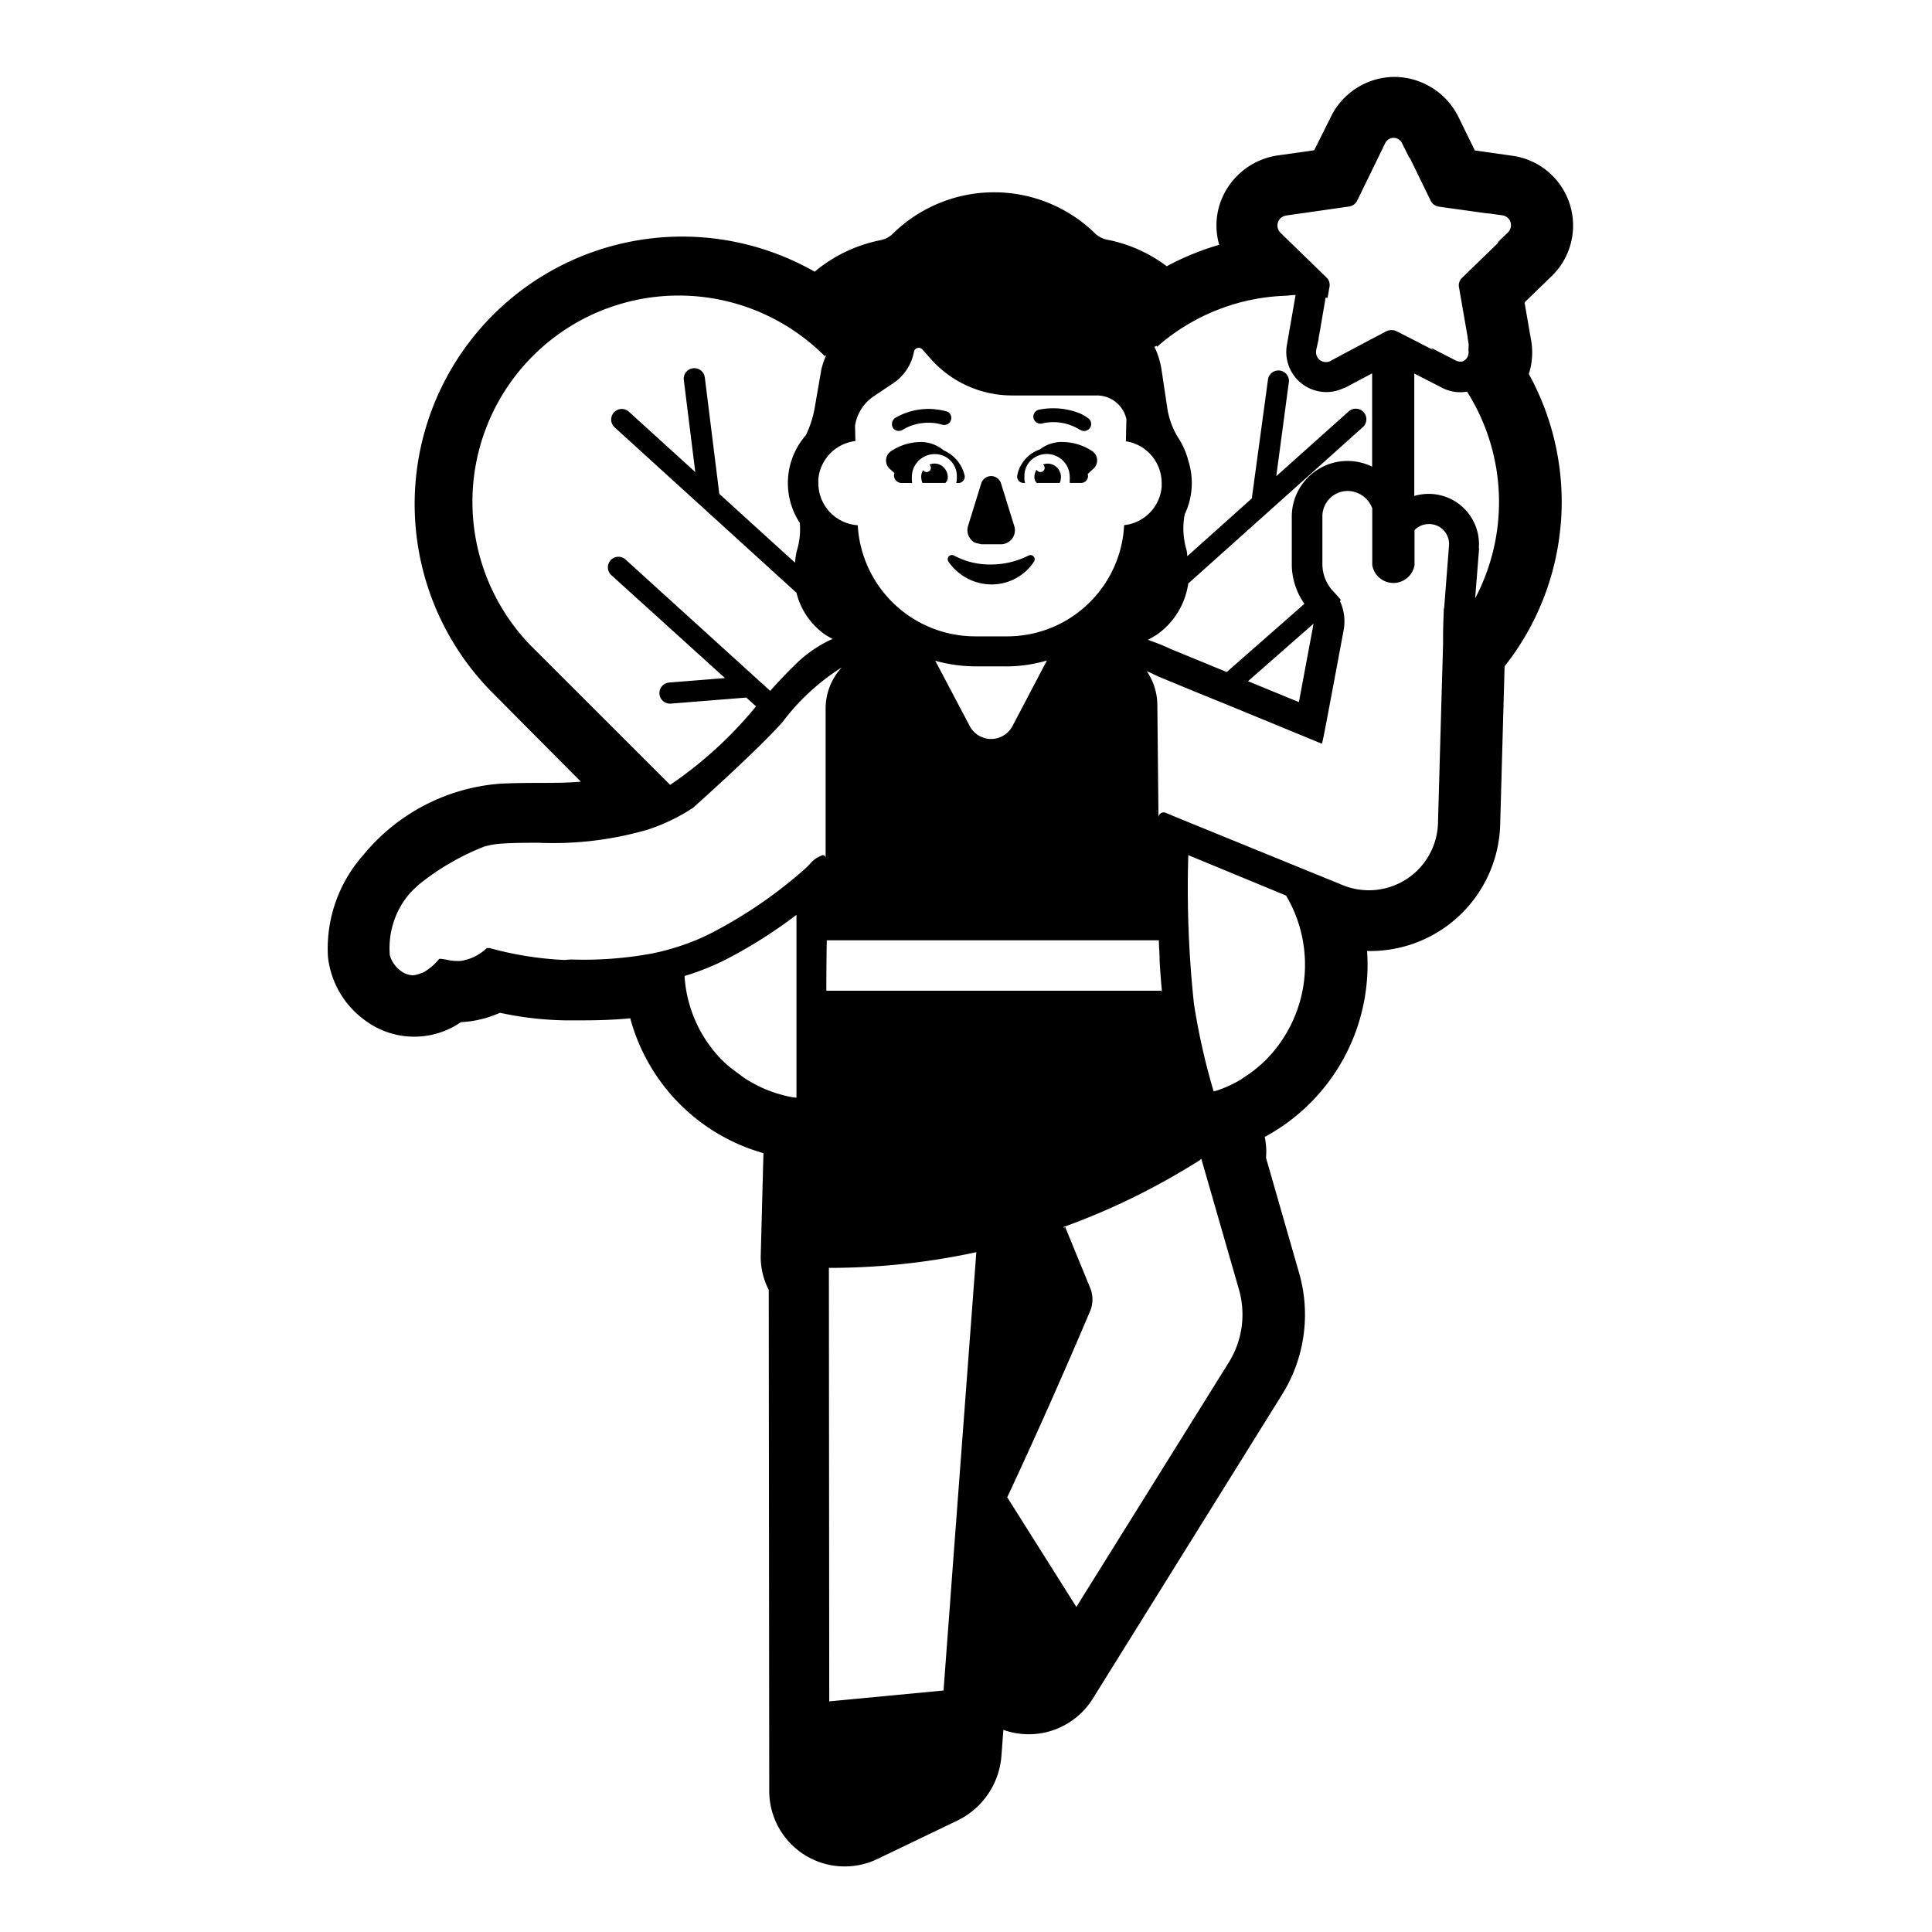 <svg xmlns="http://www.w3.org/2000/svg" width="3em" height="3em" viewBox="0 0 32 32"><g fill="currentColor"><path d="m19.208 15.907l-.002-.024zm-2.071-9.074a.117.117 0 0 0 .114.183a.82.82 0 0 1 .631.1h.005a.117.117 0 0 0 .151-.178a.7.7 0 0 0-.22-.116a1.2 1.2 0 0 0-.606-.037a.12.12 0 0 0-.075.048m-1.86.175a.8.8 0 0 0-.317.105a.12.12 0 0 1-.16-.013a.12.12 0 0 1-.025-.094a.13.13 0 0 1 .05-.083a1.1 1.1 0 0 1 .874-.102a.117.117 0 0 1 .003.2a.12.12 0 0 1-.093.014a.8.8 0 0 0-.332-.027m.346.54a.38.38 0 0 0-.52.352a.5.5 0 0 0 .005.1h-.18a.127.127 0 0 1-.12-.14l.007-.025l-.079-.07a.187.187 0 0 1 .014-.287a.9.9 0 0 1 .507-.157a.6.6 0 0 1 .376.14a.6.6 0 0 1 .345.419a.1.1 0 0 1-.024.082a.1.1 0 0 1-.076.038h-.04a.3.3 0 0 0 .01-.1a.365.365 0 0 0-.225-.352m1.6-.104a.6.6 0 0 1 .355-.124l.005.001a.9.9 0 0 1 .515.156a.187.187 0 0 1 .014.286l-.094.085v.011a.114.114 0 0 1-.11.14h-.19v-.05a.3.3 0 0 0 0-.05a.38.38 0 0 0-.647-.27a.36.36 0 0 0-.103.27a.3.3 0 0 0 .01.1h-.03a.106.106 0 0 1-.1-.12a.57.57 0 0 1 .375-.435"/><path d="M15.394 7.696a.21.21 0 0 1 .239.049c.04.04.064.096.065.154a.13.13 0 0 1-.04.1h-.38a.3.3 0 0 1-.02-.1q0-.06.031-.112a.07.07 0 0 0 .059.032a.07.07 0 0 0 .068-.087a.07.07 0 0 0-.022-.036m1.882-.002a.2.2 0 0 1 .077-.015a.223.223 0 0 1 .22.22a.3.3 0 0 1-.02.1h-.38a.13.13 0 0 1-.04-.1q0-.065.037-.12a.07.07 0 0 0 .063.04a.07.07 0 0 0 .043-.125m-.693 1.321h-.33l-.102-.025a.236.236 0 0 1-.118-.275l.22-.711a.172.172 0 0 1 .33.011l.22.709a.233.233 0 0 1-.22.291m-.165.335c.216-.001.428-.052.62-.15h.002a.07.07 0 0 1 .088.1a.84.84 0 0 1-.71.38a.87.87 0 0 1-.71-.38a.07.07 0 0 1 .046-.106a.07.07 0 0 1 .044.006c.19.102.404.154.62.15"/><path fill-rule="evenodd" d="M25.852 8.674a4.4 4.4 0 0 0-.531-2.482l.002.001c.057-.18.07-.371.037-.557l-.109-.627l.449-.435a1.167 1.167 0 0 0-.622-1.99l-.65-.092l-.275-.562a1.19 1.19 0 0 0-1.053-.656a1.18 1.18 0 0 0-1.033.615l-.3.6l-.615.087a1.19 1.19 0 0 0-.958.836c-.061.21-.061.433 0 .643a4.4 4.4 0 0 0-.869.355a2.4 2.4 0 0 0-.982-.439a.4.4 0 0 1-.2-.1a2.394 2.394 0 0 0-3.355 0a.4.4 0 0 1-.2.106c-.403.08-.78.259-1.095.523a4.431 4.431 0 0 0-5.333 6.977l1.461 1.47c-.226.02-.455.02-.7.02c-.215.001-.422.003-.633.013a3.25 3.25 0 0 0-2.272 1.184a2.33 2.33 0 0 0-.584 1.685a1.5 1.5 0 0 0 .638 1.068a1.36 1.36 0 0 0 1.564.013a1.8 1.8 0 0 0 .647-.155q.526.114 1.064.125h.312c.231 0 .496-.006.782-.034a3.18 3.18 0 0 0 2.206 2.234l-.045 1.7c-.003.197.043.39.133.565l.008 8.3a1.25 1.25 0 0 0 1.791 1.126l1.322-.635a1.3 1.3 0 0 0 .733-1.075l.032-.429a1.25 1.25 0 0 0 1.481-.517l3.137-5.04a2.5 2.5 0 0 0 .28-2.012l-.548-1.906q.015-.174-.021-.346a3.24 3.24 0 0 0 1.695-3.079h.039a2.154 2.154 0 0 0 2.166-2.106l.073-2.61c.536-.678.86-1.5.93-2.362m-15.047 7.118a6.2 6.2 0 0 1-1.348.1l-.11.008a5.6 5.6 0 0 1-1.247-.2l-.007.007l-.026-.007a.8.8 0 0 1-.441.217h-.032a.8.8 0 0 1-.209-.024l-.079-.012h-.03a.9.9 0 0 1-.263.225l-.078.028a.4.4 0 0 1-.095.02a.35.35 0 0 1-.19-.065a.5.5 0 0 1-.192-.264a1.4 1.4 0 0 1 .185-.826q.063-.105.144-.2q.045-.05.097-.097l.046-.044a4.1 4.1 0 0 1 1.092-.636q.147-.042.3-.05c.209-.013.409-.013.609-.013a5.6 5.6 0 0 0 1.8-.218q.399-.131.75-.362s1.063-.948 1.48-1.418c.27-.36.603-.667.983-.907a1 1 0 0 0-.268.681v2.458l.005.02a.1.1 0 0 0-.021-.038a.1.1 0 0 0-.03-.013c-.18.072-.171.118-.304.236l-.076.066l-.062.053a7.6 7.6 0 0 1-1.406.938q-.221.113-.455.193q-.194.068-.394.116zm2.883.618h5.552l.009.034a12 12 0 0 1-.041-.53q0-.092-.007-.189q-.004-.074-.006-.151h-5.5s-.007.29-.007.836m4.97-9.467l-.009.366h.002a.7.7 0 0 1 .591.692v.067a.7.7 0 0 1-.621.63l-.013.142a1.94 1.94 0 0 1-1.927 1.7h-.527a1.95 1.95 0 0 1-1.946-1.84a.7.7 0 0 1-.653-.7v-.064a.7.7 0 0 1 .614-.631l-.006-.252a.72.72 0 0 1 .306-.487l.33-.221a.8.8 0 0 0 .34-.519a.08.08 0 0 1 .057-.062a.08.08 0 0 1 .081.023l.138.155a1.8 1.8 0 0 0 1.355.608h1.404a.5.5 0 0 1 .484.393m.583-.811a1.4 1.4 0 0 0-.124-.4l.014.012l.01-.007l.014-.01l.01.017a3.4 3.4 0 0 1 2.116-.845q.037-.001.076-.006a1 1 0 0 1 .093-.007h.01l-.144.828a.664.664 0 0 0 .946.712h.01l.456-.242V7.73a.923.923 0 0 0-1.331.826v.79c.001.235.074.463.209.655l-1.286 1.13l-.929-.382a3 3 0 0 0-.28-.116l-.095-.036l.058-.033a1 1 0 0 0 .083-.049a1.25 1.25 0 0 0 .525-.85l2.892-2.59a.175.175 0 0 0-.234-.261l-1.2 1.073l.206-1.54a.174.174 0 0 0-.219-.204A.175.175 0 0 0 21 6.3l-.266 1.955l-1.068.957l-.005-.045q0-.028-.008-.055a1.26 1.26 0 0 1-.031-.592c.133-.277.154-.594.061-.887a1.3 1.3 0 0 0-.162-.373a1.3 1.3 0 0 1-.187-.5zm5.193 3.779l.066-.833h-.005a.833.833 0 0 0-1.069-.863V6.187l.446.228c.13.072.281.097.428.072a3.42 3.42 0 0 1 .134 3.424M24 9.038l-.081 1.04l-.005.004l-.002.066c-.005.136-.012.308-.01.504l-.008.29l-.013.44l-.063 2.234a1.145 1.145 0 0 1-1.577 1.045l-2.746-1.12l-.19-.079a.085.085 0 0 0-.107.039a.1.1 0 0 0-.01.04v-.014l-.019-1.855a1 1 0 0 0-.175-.555q.094.041.193.089l.713.294l.361.146l1.635.673c.021-.085.057-.271.1-.5l.153-.814l.106-.568a.8.8 0 0 0-.062-.483l.018-.016a4 4 0 0 0-.127-.142a.66.66 0 0 1-.181-.446v-.797a.42.42 0 0 1 .426-.421a.44.44 0 0 1 .4.288v.94a.355.355 0 0 0 .7 0v-.58a.33.33 0 0 1 .24-.1a.33.33 0 0 1 .331.358m-2.402 7.217a2.24 2.24 0 0 1-.636 1.305a2.2 2.2 0 0 1-.38.299q-.022.017-.046.032q-.154.089-.321.151a1 1 0 0 1-.113.035a11 11 0 0 1-.327-1.455a18 18 0 0 1-.093-2.458l1.619.669c.254.428.358.928.297 1.422m-1.246 6.312l-2.524 4.049l-1.145-1.816a94 94 0 0 0 1.375-3.09a.5.5 0 0 0 0-.375l-.415-1.011c-.009.009-.02.009-.03.009v-.009a11.5 11.5 0 0 0 2.062-.986l.176-.107a.2.2 0 0 0 .046-.04l.624 2.168a1.5 1.5 0 0 1-.169 1.208m1.401-12.217l-.239 1.279l-.843-.346l1.082-.95zm.054-4.461A.2.2 0 0 1 21.8 5.8l.04-.183V5.6l.016-.084l.1-.585h.033l.032-.183a.17.17 0 0 0-.046-.148l-.766-.744a.17.17 0 0 1 .007-.248a.2.2 0 0 1 .084-.038l1.05-.15a.18.18 0 0 0 .126-.09l.469-.962a.154.154 0 0 1 .275 0l.1.2l.015.032l.02.023l.345.708a.18.18 0 0 0 .126.091l.774.108l.056.006h.011l.215.03a.166.166 0 0 1 .092.286L24.821 4l-.013.026l-.039.04l-.558.541a.17.17 0 0 0-.046.148l.132.76l.012.067V5.6l.017.1l-.004.104a.164.164 0 0 1-.1.184a.2.2 0 0 1-.1-.012l-.424-.217l.04.037l-.074-.037l-.254-.131l-.283-.144a.2.2 0 0 0-.16 0l-.26.137l-.418.222l-.06.032l-.2.108a.165.165 0 0 1-.222-.094m-5.66 5.148h.527l.004.001q.338-.003.662-.098l-.57 1.086a.4.4 0 0 1-.708 0l-.571-1.082q.321.09.656.093m-2.48-5.146q.005-.005.006-.011l.008.011q-.048.111-.077.228l-.109.63q-.042.241-.148.461a1.2 1.2 0 0 0-.1 1.45q.021.242-.052.474a1.3 1.3 0 0 0-.027.186l-1.254-1.14l-.24-1.928a.175.175 0 1 0-.348.043l.19 1.524l-1.1-1a.175.175 0 1 0-.235.26l3.011 2.739a1.2 1.2 0 0 0 .484.7l.067.039l.048.027l-.027.01a2.1 2.1 0 0 0-.622.444a8 8 0 0 0-.385.405l-2.39-2.17a.175.175 0 1 0-.236.258l1.877 1.7l-.925.074a.175.175 0 0 0 .028.349l1.25-.1l.161.146A6.7 6.7 0 0 1 11.1 13l-2.232-2.23a3.417 3.417 0 1 1 4.794-4.87zM15.74 26.5l-.112 1.5l-1.893.18l-.006-7.18h.011c.817 0 1.632-.087 2.431-.26l-.419 5.591zm-2.548-11.347v3.029l-.027-.003l-.027-.003a2.2 2.2 0 0 1-.484-.145a2.4 2.4 0 0 1-.28-.147q-.06-.037-.117-.082l-.049-.037a2 2 0 0 1-.235-.192a2.18 2.18 0 0 1-.635-1.407q.348-.105.674-.268a8 8 0 0 0 1.18-.745" clip-rule="evenodd"/></g></svg>